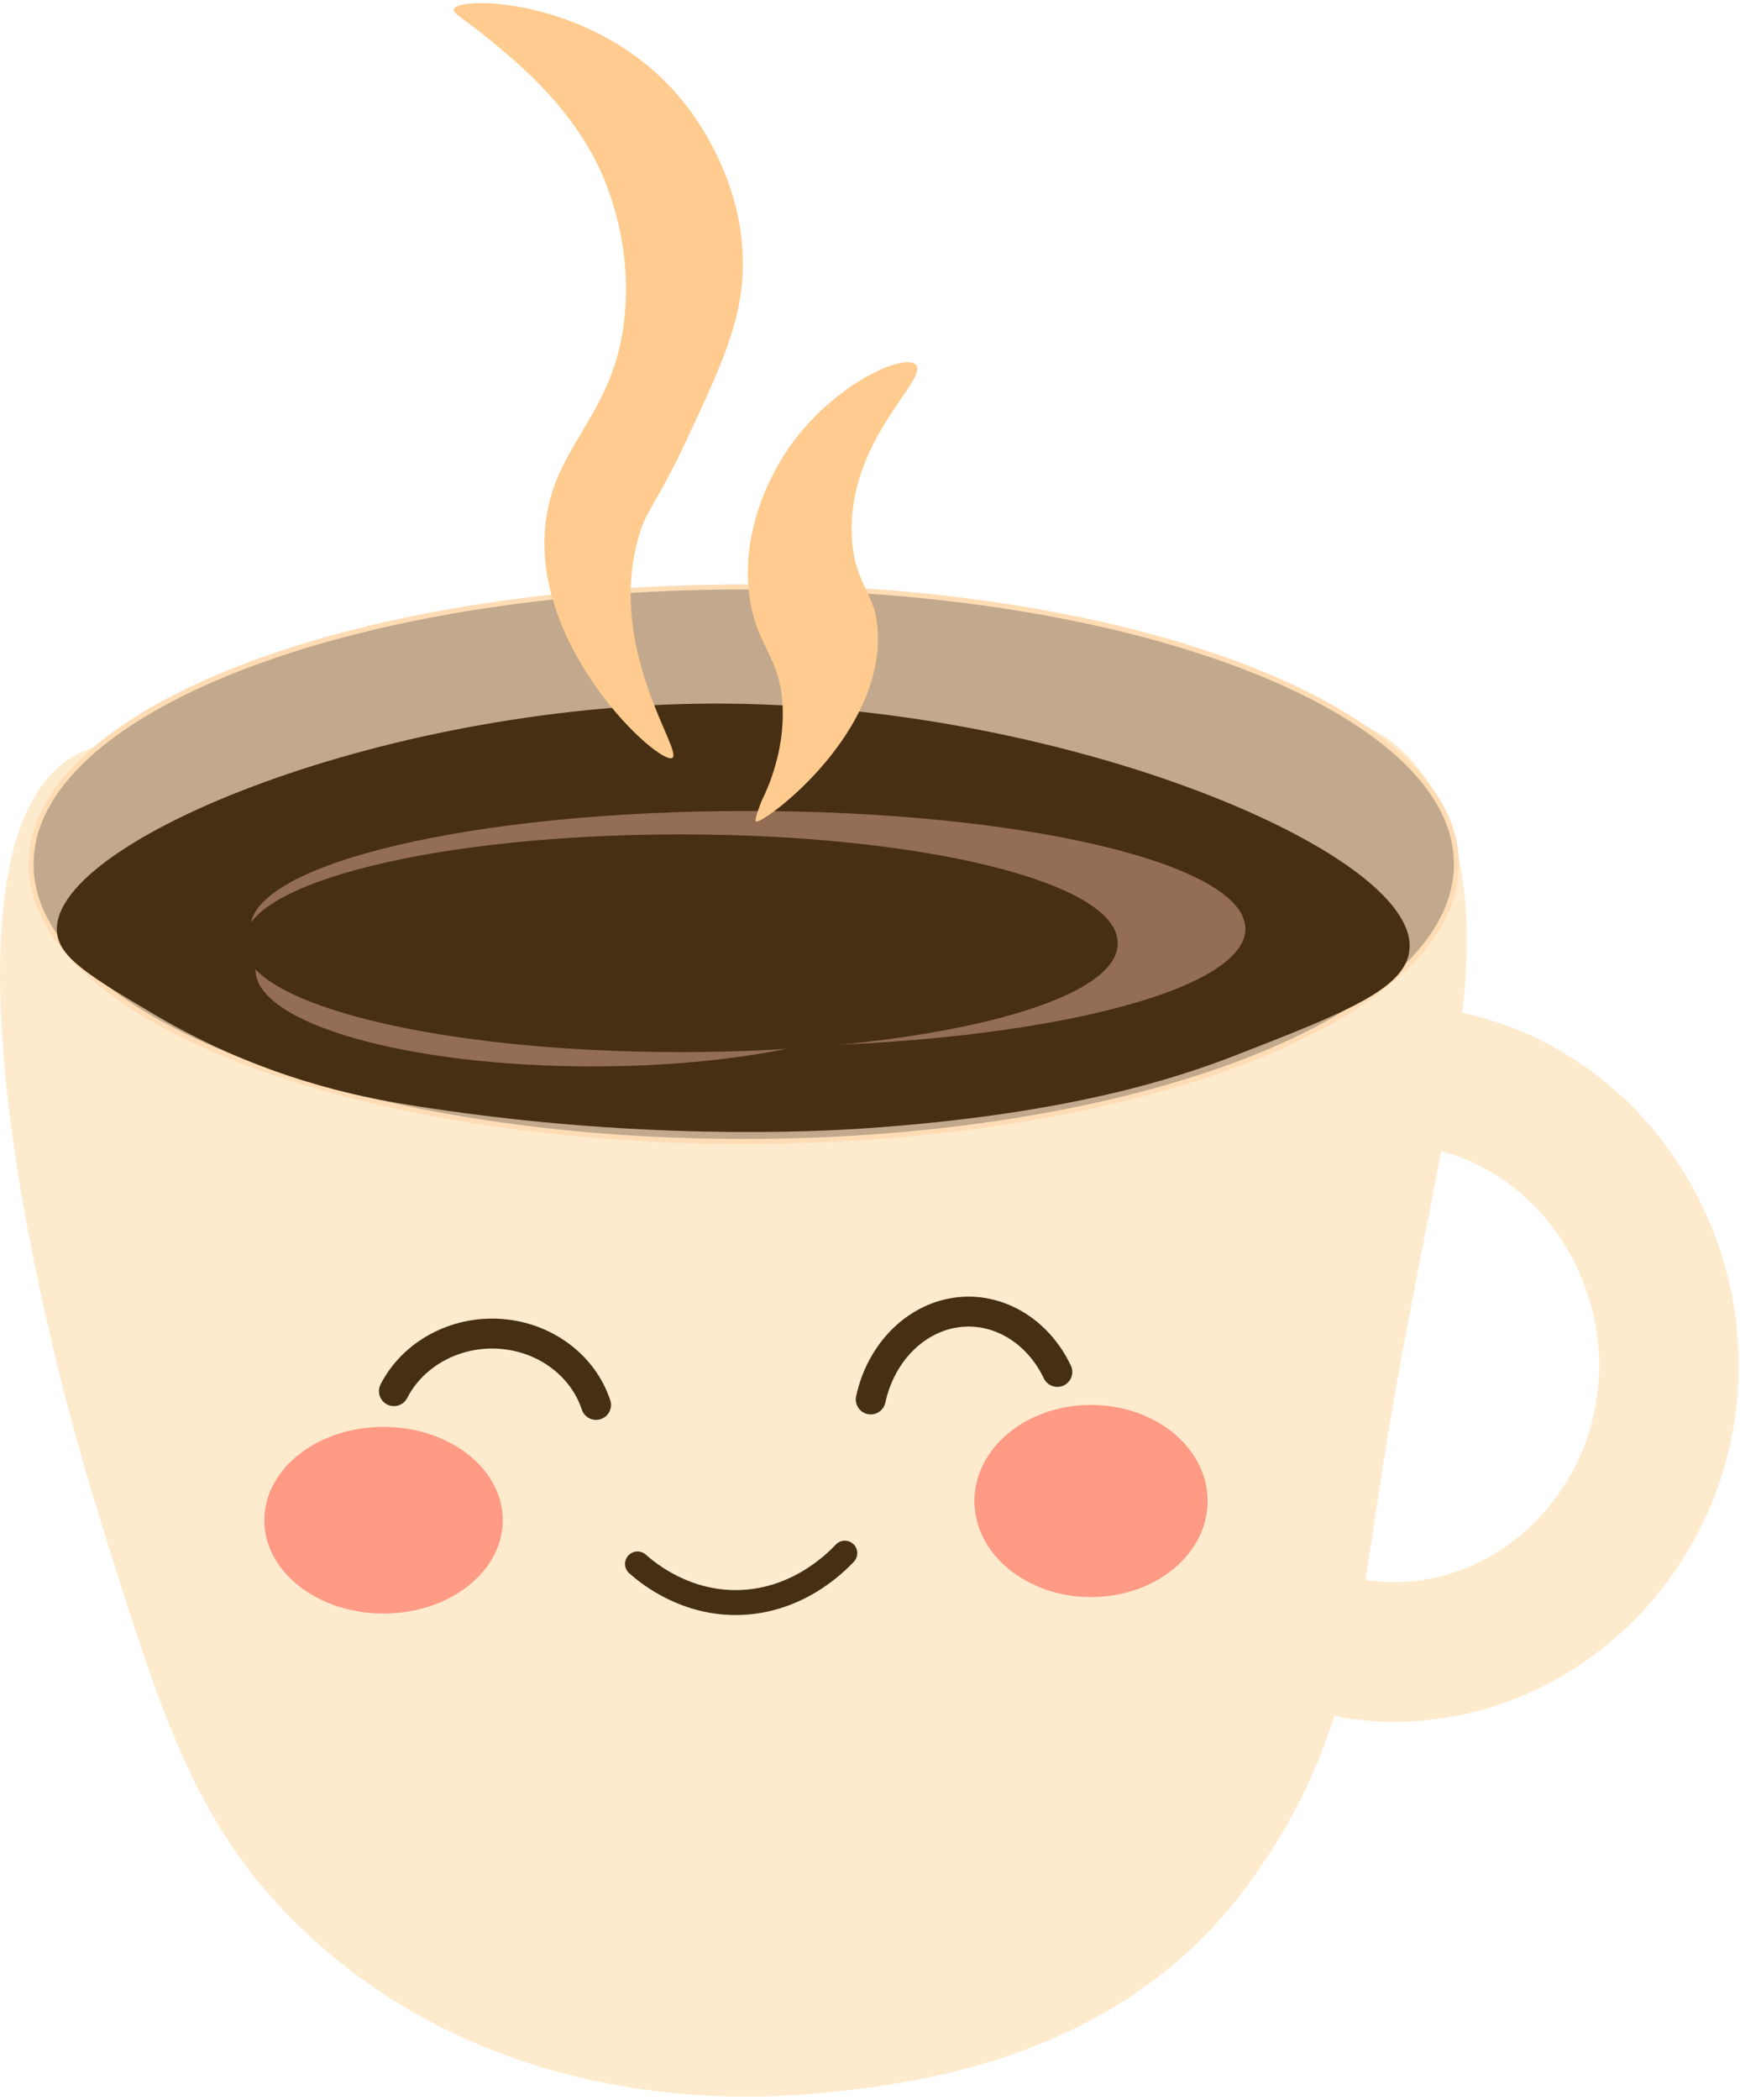 <svg width="349" height="421" viewBox="0 0 349 421" fill="none" xmlns="http://www.w3.org/2000/svg">
<path d="M290.321 216.74C318.802 222.833 337.929 251.451 334.302 281.011C330.483 312.08 302.663 334.979 272.368 330.69" stroke="#FEEBCE" stroke-width="28" stroke-miterlimit="10" stroke-linecap="round"/>
<path d="M279.705 149.134C281.168 150.307 286.457 154.763 290.209 164.271C301.412 192.64 286.478 234.138 276.653 298.534C272.731 324.251 270.261 349.461 252.412 374.92C250.186 378.089 247.102 382.454 242.194 387.519C216.332 414.184 180.857 418.064 164.3 419.655C162.817 419.801 160.697 419.982 157.909 420.14C139.88 421.121 95.617 420.219 60.619 386.775C39.335 366.437 32.552 344.645 19.663 303.248C5.81 258.761 -13.883 169.144 14.47 151.796C17.829 149.743 20.872 149.303 23.044 149.01C104.828 137.99 187.152 142.874 245.904 143.584C251.384 143.641 267.548 139.434 279.705 149.134Z" fill="#FEEBCE"/>
<path d="M149.179 228.847C228.123 228.847 292.12 203.962 292.12 173.264C292.12 142.567 228.123 117.681 149.179 117.681C70.234 117.681 6.237 142.567 6.237 173.264C6.237 203.962 70.234 228.847 149.179 228.847Z" fill="#C2A98D" stroke="#FFDCB4" stroke-miterlimit="10"/>
<path d="M282.225 190.203C281.673 197.854 269.426 202.63 247.765 211.068C236.441 215.484 214.494 222.9 173.752 225.709C164.01 226.383 127.12 228.361 81.804 220.979C73.218 219.574 53.203 216.012 31.139 202.922C18.499 195.416 12.185 191.675 11.909 186.674C10.922 169.045 78.429 140.921 145.99 141.572C214.42 142.224 283.562 171.483 282.225 190.203Z" fill="#472F13" stroke="#472F13" stroke-miterlimit="10"/>
<path d="M118.853 213.81C156.183 213.81 186.445 205.147 186.445 194.461C186.445 183.775 156.183 175.112 118.853 175.112C81.523 175.112 51.261 183.775 51.261 194.461C51.261 205.147 81.523 213.81 118.853 213.81Z" fill="#936E54"/>
<path d="M149.99 209.855C205.109 209.855 249.792 199.275 249.792 186.225C249.792 173.175 205.109 162.595 149.99 162.595C94.871 162.595 50.189 173.175 50.189 186.225C50.189 199.275 94.871 209.855 149.99 209.855Z" fill="#936E54"/>
<path d="M136.491 210.439C184.653 210.439 223.696 200.891 223.696 189.113C223.696 177.335 184.653 167.786 136.491 167.786C88.33 167.786 49.287 177.335 49.287 189.113C49.287 200.891 88.33 210.439 136.491 210.439Z" fill="#472F13" stroke="#472F13" stroke-miterlimit="10"/>
<path d="M79.008 278.914C82.879 271.363 91.422 266.78 100.403 267.431C109.308 268.071 116.93 273.741 119.551 281.678" stroke="#472F13" stroke-width="6" stroke-miterlimit="10" stroke-linecap="round"/>
<path d="M174.648 280.577C176.653 271.279 183.503 264.32 191.798 263.144C200.022 261.969 208.093 266.717 212.073 275.061" stroke="#472F13" stroke-width="6" stroke-miterlimit="10" stroke-linecap="round"/>
<path d="M169.45 311.396C167.544 313.418 160.059 320.882 148.524 321.284C137.571 321.673 130 315.454 127.867 313.557" stroke="#472F13" stroke-width="5" stroke-miterlimit="10" stroke-linecap="round"/>
<path d="M76.928 323.503C90.134 323.503 100.839 315.125 100.839 304.792C100.839 294.458 90.134 286.081 76.928 286.081C63.723 286.081 53.018 294.458 53.018 304.792C53.018 315.125 63.723 323.503 76.928 323.503Z" fill="#FF9A84"/>
<path d="M218.83 320.201C231.748 320.201 242.22 311.577 242.22 300.939C242.22 290.302 231.748 281.678 218.83 281.678C205.912 281.678 195.44 290.302 195.44 300.939C195.44 311.577 205.912 320.201 218.83 320.201Z" fill="#FF9A84"/>
<path d="M98.049 7.826C103.53 12.348 117.147 23.03 122.474 39.413C123.546 42.707 126.077 50.745 125.471 61.169C124.212 82.818 111.5 88.198 109.456 104.595C106.3 129.888 132.269 153.566 134.853 151.951C137.057 150.572 122.035 130.881 127.841 108.539C129.606 101.759 131.111 102.373 137.916 87.776C144.628 73.394 148.757 64.541 148.99 53.752C149.383 35.383 138.296 21.858 136.305 19.493C119.404 -0.505 91.977 -0.913 91.024 1.853C90.738 2.696 92.969 3.632 98.049 7.826Z" fill="#FFCB8E"/>
<path d="M152.824 160.43C152.83 160.415 152.952 160.173 153.067 159.937C154.087 157.825 157.263 150.675 156.992 142.097C156.661 131.643 151.911 130.009 150.398 120.097C148.459 107.431 154.161 96.756 155.607 94.066C164.073 78.231 181.316 70.417 183.728 73.164C186.303 76.097 169.695 88.407 170.884 108.002C171.479 117.778 175.911 118.577 176.093 127.433C176.526 148.256 152.594 165.553 151.607 164.704C151.236 164.39 152.715 160.637 152.824 160.43Z" fill="#FFCB8E"/>
</svg>
